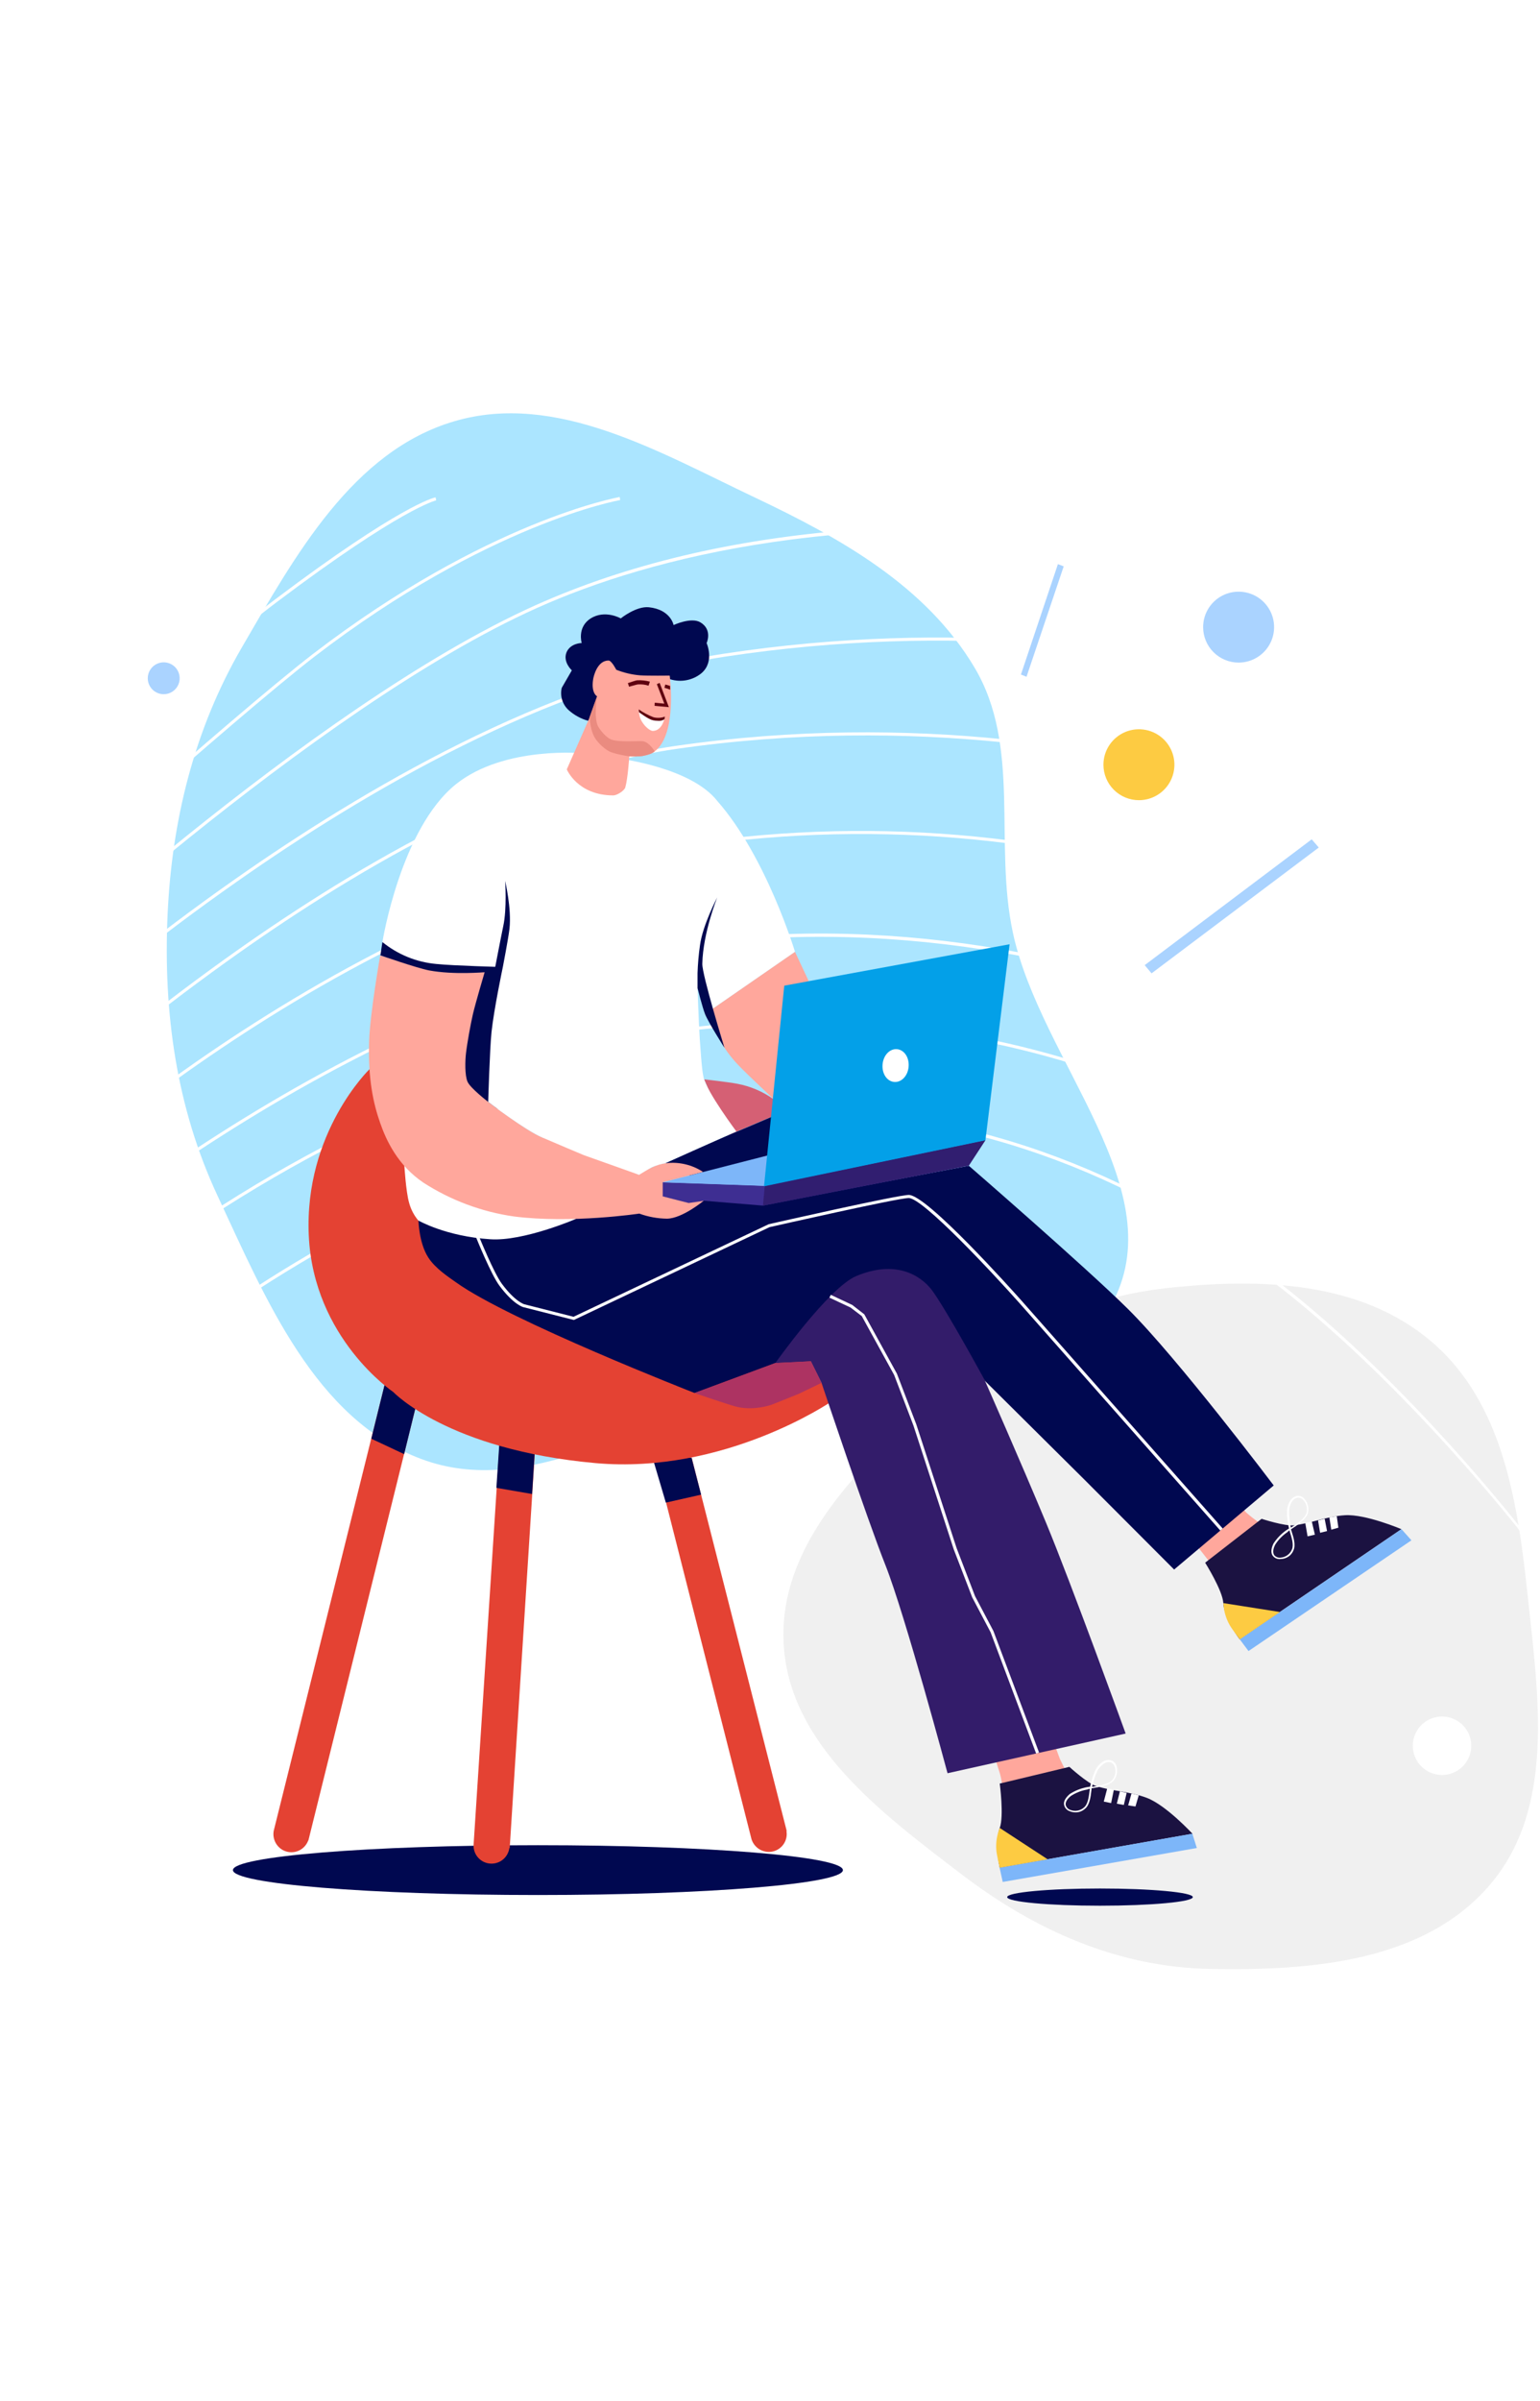 <svg width="448" height="698" viewBox="0 0 448 698" fill="none" xmlns="http://www.w3.org/2000/svg">
<rect x="0" y="0" width="448" height="698" fill="#333333" stroke="none"/>
<g clip-path="url(#clip0_17713_43734)">
<rect width="448" height="708" transform="translate(0 -7)" fill="white"/>
<g clip-path="url(#clip1_17713_43734)">
<path fill-rule="evenodd" clip-rule="evenodd" d="M416.519 390.097C437.365 407.961 441.535 436.939 444.457 464.246C447.568 493.331 452.433 525.714 433.405 547.947C414.234 570.349 381.384 572.95 351.918 572.377C325.197 571.858 301.092 561.163 279.848 544.961C256.476 527.136 229.56 507.209 227.972 477.846C226.39 448.58 250.812 425.712 272.326 405.79C291.211 388.303 314.07 377.217 339.648 374.434C366.68 371.492 395.881 372.412 416.519 390.097Z" fill="#F0F0F0"/>
<path fill-rule="evenodd" clip-rule="evenodd" d="M219.586 144.621C244.556 156.45 269.425 170.354 283.533 194.116C297.085 216.941 289.097 245.051 294.63 271.016C302.631 308.562 342.086 346.343 323.078 379.7C304.765 411.838 254.083 397.53 217.978 405.533C185.551 412.721 153.675 435.793 122.574 424.146C91.593 412.543 77.287 377.574 63.279 347.598C51.312 321.989 47.489 294.395 48.741 266.151C49.964 238.551 56.46 212.121 70.339 188.233C85.847 161.543 102.618 131.097 132.24 122.441C161.8 113.803 191.758 131.437 219.586 144.621Z" fill="#ABE5FF"/>
<path d="M1.918 398.861L1.362 398.154C1.64 397.93 28.607 375.638 40.616 366.832C91.852 329.415 144.227 306.701 196.287 299.336C237.774 293.432 280.07 297.369 319.749 310.827C388.3 333.827 429.982 377.463 430.368 377.902L429.713 378.51C429.301 378.072 387.78 334.587 319.426 311.659C279.881 298.253 237.729 294.338 196.386 300.231C144.486 307.578 92.255 330.229 41.145 367.556C29.145 376.363 2.187 398.637 1.918 398.861Z" fill="white"/>
<path d="M1.936 376.443L1.362 375.781C1.613 375.557 27.003 352.933 64.491 329.128C99.103 307.158 151.423 279.648 204.057 273.419C271.103 265.49 329.051 282.323 365.859 297.841C405.731 314.657 430.081 333.638 430.323 333.782L429.767 334.489C429.534 334.301 405.256 315.418 365.482 298.692C328.783 283.218 271.013 266.474 204.165 274.35C151.665 280.507 99.488 307.945 64.993 329.871C27.522 353.631 2.187 376.219 1.936 376.443Z" fill="white"/>
<path d="M1.944 353.954L1.317 353.318C1.568 353.077 26.411 329.218 63.926 303.999C98.582 280.731 151.494 251.467 206.737 244.379C261.458 237.295 317.083 243.622 368.807 262.814C407.478 277.267 430.054 294.065 430.278 294.235L429.74 294.951C429.516 294.781 407.021 278.046 368.457 263.629C316.878 244.498 261.41 238.192 206.844 245.256C151.781 252.326 99.004 281.5 64.428 304.724C26.957 329.907 2.186 353.721 1.944 353.954Z" fill="white"/>
<path d="M1.944 331.813L1.326 331.16C21.531 312.409 42.903 294.953 65.315 278.896C99.604 254.303 150.159 223.58 196.278 216.877C266.182 206.756 326.067 217.817 363.994 228.869C405.094 240.853 430 255.431 430.251 255.574L429.794 256.344C429.543 256.201 404.7 241.667 363.708 229.72C325.87 218.694 266.137 207.669 196.404 217.763C150.473 224.44 100.052 255.091 65.835 279.621C43.454 295.652 22.115 313.084 1.944 331.813Z" fill="white"/>
<path d="M1.945 310.111L1.362 309.467C22.546 289.993 45.001 271.945 68.578 255.44C104.973 229.926 159.148 197.86 210.626 190.03C278.218 179.774 334.303 188.24 369.47 197.126C407.568 206.765 429.982 218.999 430.197 219.124L429.767 219.902C429.543 219.786 407.21 207.597 369.21 197.986C334.142 189.117 278.192 180.687 210.761 190.916C159.453 198.719 105.403 230.713 69.097 256.174C45.545 272.653 23.112 290.671 1.945 310.111Z" fill="white"/>
<path d="M1.962 434.613L1.299 434.014C1.532 433.763 24.457 408.956 61.246 383.092C95.213 359.198 148.277 329.468 208.224 323.508C240.337 320.212 272.782 324.07 303.222 334.802C327.572 343.384 351.017 356.388 372.894 373.472C410.131 402.539 442.803 444.687 443 445L442.5 445.5C442.303 445.196 409.45 403.13 372.284 374.152C350.479 357.148 327.133 344.181 302.873 335.67C272.563 324.992 240.26 321.153 208.287 324.43C148.537 330.372 95.616 360.021 61.739 383.844C25.058 409.636 2.186 434.372 1.962 434.613Z" fill="white"/>
<path d="M152.391 275.46H129.412V322.336H152.391V275.46Z" fill="#000850"/>
<path d="M156.487 550.891C205.491 550.891 245.211 547.652 245.211 543.651C245.211 539.651 205.482 536.411 156.487 536.411C107.491 536.411 67.762 539.651 67.762 543.651C67.762 547.652 107.482 550.891 156.487 550.891Z" fill="#000850"/>
<path d="M204.855 313.78C204.855 313.78 211.89 314.55 214.534 315.069C218.312 315.784 221.89 317.311 225.019 319.543L224.562 324.6L211.764 330.032L204.855 313.78Z" fill="#D56074"/>
<path d="M193.634 338.113C193.634 338.113 208.216 331.482 213.118 329.486C215.806 328.394 224.562 324.635 224.562 324.635L223.666 338.059L202.829 342.829L193.634 338.113Z" fill="#000850"/>
<path d="M289.376 510.915C289.376 510.915 290.577 514.495 290.9 515.613C291.222 516.732 291.679 519.435 291.679 519.435C291.679 519.435 300.794 519.793 303.698 518.96C306.232 518.191 308.392 516.515 309.765 514.253L308.34 511.363L307.247 508.4L289.376 510.915Z" fill="#FFA79C"/>
<path d="M228.855 532.25L201.216 423.758L190.829 425.235L218.611 534.63C218.942 535.706 219.608 536.649 220.512 537.32C221.417 537.991 222.512 538.356 223.639 538.362C224.326 538.366 225.006 538.234 225.641 537.973C226.276 537.713 226.853 537.329 227.338 536.845C227.824 536.361 228.209 535.785 228.471 535.152C228.733 534.518 228.866 533.839 228.864 533.154C228.864 532.832 228.801 532.509 228.801 532.259L228.855 532.25Z" fill="#E44233"/>
<path d="M148.277 537.271L155.635 421.762L145.311 419.972L137.764 536.438C137.737 537.689 138.16 538.909 138.958 539.874C139.756 540.839 140.874 541.486 142.109 541.696C143.345 541.907 144.615 541.667 145.687 541.02C146.76 540.374 147.565 539.364 147.954 538.174C148.082 537.893 148.149 537.588 148.152 537.279L148.277 537.271Z" fill="#E44233"/>
<path d="M89.764 534.827L120.925 409.072L112.214 401.286L79.637 532.187C79.423 533.294 79.568 534.441 80.052 535.46C80.535 536.478 81.332 537.317 82.325 537.852C83.541 538.496 84.962 538.634 86.278 538.235C87.595 537.836 88.7 536.932 89.352 535.722C89.486 535.472 89.611 535.15 89.746 534.89L89.764 534.827Z" fill="#E44233"/>
<path d="M117.564 422.72L108.02 418.245L112.214 401.242L120.925 409.027L117.564 422.72Z" fill="#000850"/>
<path d="M154.793 434.318L144.406 432.528L145.248 419.847L155.572 421.637L154.793 434.318Z" fill="#000850"/>
<path d="M193.697 436.824L203.959 434.506L201.18 423.767L190.793 422.317L190.282 425.279L193.697 436.824Z" fill="#000850"/>
<path d="M107.5 310.818C107.5 310.818 88.473 329.164 89.826 359.144C91.18 389.124 114.409 404.669 114.409 404.669C114.409 404.669 130.281 421.476 173.245 425.333C210.734 428.689 241.76 407.497 241.76 407.497L224.598 372.729L107.5 310.818Z" fill="#E44233"/>
<path d="M347.298 448.207L350.73 452.593L353.571 456.271C353.571 456.271 360.84 451.796 364.192 448.44C366.468 446.122 366.145 442.543 366.145 442.543C364.882 441.661 363.67 440.708 362.516 439.688C361.44 438.685 360.517 436.019 360.517 436.019L347.298 448.207Z" fill="#FFA79C"/>
<path d="M225.503 396.257L235.89 395.747L238.991 402.011C238.991 402.011 252.255 441.603 257.552 454.928C263.287 469.354 275.646 515.488 275.646 515.488L327.465 503.952C327.465 503.952 311.683 460.432 304.28 442.614C296.877 424.796 286.589 401.537 286.589 401.537L280.979 370.957L256.718 357.632L229.626 370.957L220.592 384.864L225.503 396.257Z" fill="#331C6A"/>
<path d="M281.875 338.892L222.026 350.24L210.519 349.416L193.867 347.904L157.356 347.966L140.193 345.201L121.74 354.857C121.74 354.857 121.875 361.363 124.581 365.543C126.58 368.702 130.452 371.217 132.71 372.819C148.259 383.96 202.068 404.955 202.068 404.955L225.548 396.257C225.548 396.257 241.097 374.304 249.101 370.957C260.455 366.187 267.804 370.635 271.165 375.136C275.422 380.936 286.643 401.537 286.643 401.537L315.321 429.995L341.562 456.271L370.537 431.83C370.537 431.83 342.548 394.771 328.083 380.479C315.734 368.272 281.839 338.892 281.839 338.892" fill="#000850"/>
<path d="M117.636 338.892C117.636 338.892 118.084 346.356 118.989 349.577C119.491 351.492 120.409 353.273 121.678 354.795C121.678 354.795 129.681 359.43 142.649 360.263C152.328 360.907 167.555 354.338 167.555 354.338L117.636 338.892Z" fill="white"/>
<path d="M209.972 303.354C211.375 305.682 213.041 307.841 214.937 309.789C218.038 313.002 225.118 319.57 225.118 319.57L237.764 290.539L231.266 276.695L205.097 294.781L209.972 303.354Z" fill="#FFA79C"/>
<path d="M195.893 347.519C194.577 346.492 193.498 345.195 192.729 343.716L204.532 340.691C202.67 339.465 200.574 338.638 198.376 338.263C196.178 337.887 193.925 337.97 191.761 338.507C189.67 339.259 187.68 340.266 185.837 341.505C184.735 341.049 167.259 333.827 157.893 330.713C153.762 329.299 141.959 320.287 141.959 320.287C141.959 320.287 136.859 316.358 136.017 314.487C135.175 312.617 135.309 308.223 135.569 306.12C135.892 303.283 136.922 297.618 137.567 294.853C138.275 291.756 140.991 282.619 140.991 282.619L127.808 282.556L110.601 277.786C110.601 277.786 107.634 294.531 107.374 302.773C107.052 313.78 108.602 320.797 110.601 326.462C112.339 331.482 115.7 338.758 123.147 343.787C131.118 348.925 140.106 352.283 149.496 353.632C166.156 355.77 185.981 352.799 185.981 352.799C188.566 353.743 191.294 354.242 194.046 354.276C198.527 354.213 204.801 348.996 204.801 348.996C204.801 348.996 197.183 348.352 195.893 347.519Z" fill="#FFA79C"/>
<path d="M111.246 273.858L110.663 277.724C110.663 277.724 121.185 281.393 124.796 282.1C132.02 283.451 141.054 282.619 141.054 282.619L145.633 280.829L111.246 273.858Z" fill="#000850"/>
<path d="M111.246 273.858C111.246 273.858 116.533 240.889 132.665 227.948C146.798 216.681 170.019 218.999 170.019 218.999L180.218 220.547C180.218 220.547 201.037 223.106 208.655 232.834C222.949 249.05 231.266 276.686 231.266 276.686L205.097 294.772L202.919 287.246C202.919 287.246 203.313 298.316 203.564 301.985C203.824 305.082 204.084 310.612 204.667 313.19C205.634 317.441 214.211 328.905 214.211 328.905L193.598 338.105C192.275 338.374 190.979 338.763 189.727 339.268C188.759 339.787 185.918 341.523 185.918 341.523L169.786 335.787C169.786 335.787 161.371 332.252 157.956 330.766C152.579 328.448 142.022 320.34 142.022 320.34C142.022 320.34 142.47 305.01 142.99 299.99C143.698 293.358 146.279 281.125 146.279 281.125C146.279 281.125 131.76 280.74 126.921 280.23C121.175 279.717 115.716 277.498 111.246 273.858Z" fill="white"/>
<path d="M171.077 209.539C168.986 208.948 167.056 207.892 165.431 206.452C164.546 205.648 163.893 204.622 163.538 203.482C163.184 202.341 163.141 201.126 163.414 199.964L166.354 194.871C166.354 194.871 163.665 192.473 164.812 189.618C165.968 186.933 169.222 186.933 169.222 186.933C169.222 186.933 167.823 182.307 171.847 179.774C176.024 177.152 180.585 179.774 180.585 179.774C180.585 179.774 185.066 176.141 188.786 176.534C195.131 177.223 195.955 181.707 195.955 181.707C195.955 181.707 201.064 179.309 203.77 180.928C207.355 183.094 205.563 186.951 205.563 186.951C205.563 186.951 207.965 192.321 204.093 195.677C202.841 196.709 201.351 197.413 199.758 197.725C198.165 198.038 196.519 197.949 194.97 197.467L171.077 209.539Z" fill="#000850"/>
<path d="M176.597 217.522L180.084 221.701C180.084 221.701 180.218 220.413 180.281 219.965C180.343 219.518 180.406 218.479 180.406 218.479L177.377 217.325L176.597 217.522Z" fill="#321D6A"/>
<path d="M183.068 219.804C183.068 219.804 182.674 226.212 181.903 228.914C181.598 229.917 179.429 231.232 178.425 231.232C167.985 231.232 164.884 223.661 164.884 223.661L171.31 209.074L173.702 202.433C173.702 202.433 171.91 201.538 172.546 197.493C172.699 196.491 173.783 192.016 177.027 192.016C177.924 192.016 179.277 194.701 179.277 194.701C181.502 195.582 183.846 196.131 186.231 196.33C188.4 196.482 194.826 196.401 194.826 196.401C194.826 196.401 197.138 213.307 190.488 218.408C187.863 220.421 183.068 219.804 183.068 219.804Z" fill="#FFA79C"/>
<path d="M185.882 206.586C185.882 206.586 188.4 208.045 189.332 208.438C190.686 209.065 193.356 208.617 193.356 208.617C193.356 208.617 192.738 212.403 189.933 212.484C189.037 212.484 187.666 211.141 187.146 210.371C186.305 209.29 185.859 207.955 185.882 206.586Z" fill="white"/>
<path d="M190.462 218.417C190.462 218.417 188.92 215.786 187.056 215.481C185.819 215.329 179.886 215.866 177.7 214.935C176.382 214.398 174.679 212.394 173.989 211.159C172.672 208.689 173.676 202.433 173.676 202.433L171.516 208.537C171.516 208.537 171.668 212.931 173.523 215.168C174.454 216.402 175.609 217.45 176.929 218.256C178.237 219.151 183.041 219.884 183.041 219.884C183.041 219.884 184.35 219.956 185.667 219.884C186.293 219.892 186.917 219.814 187.522 219.652C188.075 219.53 188.62 219.374 189.153 219.186C189.631 219.009 190.074 218.748 190.462 218.417Z" fill="#EA8B80"/>
<path d="M143.957 281.653C143.957 281.653 145.75 272.31 146.404 269.222C147.506 264.139 146.942 256.085 146.942 256.085C146.942 256.085 148.86 264.067 148.214 269.992C147.892 272.766 146.279 281.134 146.279 281.134L143.957 281.653Z" fill="#000850"/>
<path d="M204.308 280.167C204.505 271.155 208.655 260.863 208.655 260.863C208.655 260.863 204.416 268.918 203.636 274.761C203.247 277.467 203.008 280.191 202.919 282.923V287.255C202.919 287.255 204.371 292.964 205.097 294.781C206.19 297.466 210.743 304.571 210.743 304.571C210.743 304.571 204.228 283.424 204.308 280.167Z" fill="#000850"/>
<path d="M202.023 404.956C202.023 404.956 210.797 407.98 213.763 408.813C218.925 410.298 224.276 408.428 224.276 408.428C224.276 408.428 230.343 406.047 232.342 405.206C234.017 404.437 238.991 401.993 238.991 401.993L235.891 395.729L225.503 396.239L202.023 404.956Z" fill="#AD3362"/>
<path d="M204.855 349.067L221.954 350.481L281.83 338.847L286.67 331.437L222.474 344.709L192.792 343.671V347.796L200.347 349.729L204.855 349.067Z" fill="#3E2E92"/>
<path d="M222.474 344.754L221.954 350.481L281.83 338.847L286.67 331.437L222.474 344.754Z" fill="#311E70"/>
<path d="M192.792 343.716L223.702 335.795L222.474 344.745L192.792 343.716Z" fill="#7DB6F9"/>
<path d="M222.259 344.861L228.147 286.539L293.696 274.502L286.67 331.482L222.259 344.861Z" fill="#03A0E8"/>
<path d="M260.151 314.532C262.248 314.702 264.121 312.742 264.327 310.058C264.533 307.373 263.019 305.171 260.922 305.001C258.825 304.831 256.951 306.791 256.745 309.476C256.539 312.161 258.054 314.362 260.151 314.532Z" fill="white"/>
<path d="M331.324 232.619C333.367 232.619 335.363 232.014 337.061 230.881C338.759 229.748 340.082 228.137 340.864 226.253C341.645 224.368 341.849 222.295 341.45 220.295C341.051 218.295 340.066 216.458 338.622 215.016C337.177 213.575 335.336 212.594 333.333 212.197C331.33 211.8 329.254 212.006 327.367 212.787C325.481 213.569 323.869 214.892 322.736 216.588C321.602 218.285 320.998 220.279 321 222.319C321.002 225.051 322.091 227.671 324.027 229.603C325.963 231.534 328.588 232.619 331.324 232.619Z" fill="#FDCB42"/>
<path d="M419.5 516C421.181 516 422.825 515.501 424.223 514.567C425.621 513.633 426.711 512.305 427.354 510.751C427.997 509.197 428.165 507.488 427.836 505.839C427.508 504.19 426.697 502.675 425.508 501.487C424.318 500.299 422.803 499.49 421.154 499.162C419.504 498.835 417.795 499.005 416.242 499.649C414.689 500.294 413.362 501.384 412.429 502.783C411.496 504.182 410.999 505.826 411 507.507C411.002 509.76 411.898 511.921 413.492 513.513C415.086 515.105 417.247 516 419.5 516Z" fill="white"/>
<path d="M333 280.576L381.583 244L383.645 246.381L334.999 282.956L333 280.576Z" fill="#AAD3FF"/>
<path d="M297 196.092L307.755 164L309.439 164.644L298.622 196.745L297 196.092Z" fill="#AAD3FF"/>
<path d="M1.944 289.25L1.326 288.597C2.222 287.765 90.4 205.207 155.904 175.899C182.217 164.112 213.01 156.774 247.434 154.08C274.965 151.932 304.863 152.729 336.293 156.461C389.805 162.788 429.749 175.621 430.161 175.755L429.884 176.65C429.489 176.48 389.599 163.683 336.167 157.347C246.869 146.76 189.046 162.036 156.271 176.713C90.902 205.968 2.823 288.418 1.944 289.25Z" fill="white"/>
<path d="M1.935 268.265L1.335 267.602C1.989 267.012 67.233 208.465 91.036 190.119C141.574 151.351 179.886 144.577 180.272 144.478L180.415 145.373C180.039 145.436 141.923 152.192 91.583 190.809C67.807 209.155 2.59 267.683 1.935 268.265Z" fill="white"/>
<path d="M2.124 242.32L1.523 241.658C2.07 241.166 56.013 192.303 80.004 174.279C116.444 146.841 126.302 144.657 126.705 144.576L126.885 145.471C126.786 145.471 116.686 147.798 80.551 175.004C56.586 192.992 2.67 241.828 2.124 242.32Z" fill="white"/>
<path d="M47.636 201.811C48.554 201.81 49.451 201.536 50.213 201.026C50.975 200.515 51.569 199.791 51.919 198.943C52.269 198.096 52.359 197.164 52.179 196.266C51.999 195.367 51.556 194.542 50.907 193.894C50.257 193.247 49.43 192.806 48.53 192.628C47.629 192.45 46.696 192.542 45.849 192.894C45.001 193.245 44.276 193.839 43.767 194.601C43.257 195.363 42.985 196.259 42.985 197.176C42.985 197.785 43.105 198.389 43.339 198.952C43.573 199.515 43.916 200.026 44.348 200.457C44.78 200.887 45.293 201.229 45.857 201.461C46.421 201.693 47.026 201.813 47.636 201.811Z" fill="#AAD3FF"/>
<path d="M360.324 192.619C362.367 192.619 364.363 192.014 366.061 190.881C367.759 189.748 369.082 188.137 369.864 186.253C370.645 184.368 370.849 182.295 370.45 180.295C370.05 178.295 369.066 176.458 367.622 175.016C366.177 173.575 364.336 172.594 362.333 172.197C360.33 171.8 358.254 172.006 356.367 172.787C354.481 173.569 352.869 174.892 351.736 176.588C350.602 178.285 349.998 180.279 350 182.319C350.002 185.051 351.091 187.671 353.027 189.603C354.963 191.534 357.588 192.619 360.324 192.619Z" fill="#AAD3FF"/>
<path d="M301.43 509.787L288.175 474.509L282.825 464.361L277.439 450.364L265.716 414.379L260.115 399.711L250.696 382.591L247.424 380.103L241.294 377.231L241.68 376.416L247.935 379.361L251.431 382.081L260.921 399.335L266.559 414.075L278.29 450.06L283.64 463.994L288.991 474.142L302.272 509.474L301.43 509.787Z" fill="white"/>
<path d="M290.837 518.495L311.091 513.636C311.091 513.636 316.316 518.406 318.87 519.22C323.522 520.715 328.639 520.759 333.613 522.648C339.25 524.786 346.904 533.082 346.904 533.082L290.837 542.953C290.837 542.953 289.161 535.848 290.837 531.4C292.101 527.919 290.837 518.495 290.837 518.495Z" fill="#1B1241"/>
<path d="M311.261 526.549C310.846 526.427 310.471 526.196 310.173 525.882C309.876 525.568 309.667 525.18 309.568 524.759C309.388 524.034 309.568 522.969 311.199 521.538C312.718 520.558 314.413 519.88 316.191 519.542L317.141 519.399C317.49 517.609 318.404 514.521 319.444 513.367C320.815 511.783 322.132 511.318 323.486 511.828C323.834 512 324.137 512.252 324.371 512.563C324.604 512.874 324.761 513.235 324.83 513.617C325.003 514.297 325.018 515.006 324.874 515.692C324.729 516.378 324.429 517.021 323.997 517.573C322.84 519.023 319.677 519.56 317.535 519.873C317.546 519.998 317.546 520.124 317.535 520.249L317.472 520.687C317.302 522.146 317.033 524.571 315.778 525.69C315.308 526.149 314.737 526.492 314.111 526.692C313.173 526.971 312.167 526.921 311.261 526.549ZM316.289 520.231C314.588 520.52 312.965 521.157 311.521 522.101C310.356 523.041 309.872 523.972 310.034 524.786C310.132 525.113 310.309 525.41 310.55 525.652C310.791 525.894 311.087 526.073 311.414 526.173C312.091 526.429 312.827 526.49 313.537 526.347C314.247 526.205 314.903 525.865 315.429 525.368C316.531 524.392 316.782 522.084 316.961 520.67L317.033 520.231C317.033 520.168 317.033 520.079 317.033 520.016C316.773 520.038 316.52 520.111 316.289 520.231ZM319.874 513.841C318.978 514.844 318.082 517.573 317.696 519.461C319.793 519.166 322.661 518.674 323.656 517.367C324.037 516.878 324.299 516.308 324.422 515.701C324.544 515.094 324.525 514.466 324.364 513.868C324.306 513.568 324.184 513.284 324.006 513.035C323.829 512.786 323.599 512.579 323.333 512.427C322.204 511.962 321.057 512.427 319.892 513.841H319.874Z" fill="white"/>
<path d="M329.159 521.377L328.191 524.84L330.315 525.153L331.274 521.896L329.159 521.377Z" fill="white"/>
<path d="M325.789 520.759L324.893 524.339L326.927 524.715L327.752 521.198L325.789 520.759Z" fill="white"/>
<path d="M322.115 519.864L321.102 523.73L323.235 524.169L324.023 520.321L322.115 519.864Z" fill="white"/>
<path d="M290.792 542.944L291.706 547.097L348.167 537.226L346.859 533.073L290.792 542.944Z" fill="#7DB6F9"/>
<path d="M290.837 531.4L304.755 540.501L290.837 542.953C290.837 542.953 289.985 539.463 289.851 537.951C289.655 535.72 289.993 533.474 290.837 531.4Z" fill="#FDCB42"/>
<path d="M350.587 454.284L367.015 441.531C367.015 441.531 373.745 443.724 376.416 443.42C381.264 442.874 385.952 440.815 391.257 440.484C397.28 440.117 407.676 444.538 407.676 444.538L360.643 476.568C360.643 476.568 356.162 470.778 355.875 466.034C355.669 462.338 350.587 454.284 350.587 454.284Z" fill="#1B1241"/>
<path d="M372.562 453.21C372.139 453.269 371.708 453.218 371.31 453.061C370.913 452.904 370.563 452.647 370.295 452.315C369.838 451.724 369.542 450.659 370.456 448.735C371.439 447.217 372.705 445.902 374.184 444.86L374.991 444.341C374.561 442.551 374.139 439.383 374.606 437.898C375.206 435.893 376.21 434.927 377.653 434.837C378.036 434.85 378.411 434.951 378.748 435.133C379.085 435.314 379.376 435.572 379.597 435.884C380.042 436.428 380.355 437.067 380.511 437.752C380.666 438.437 380.66 439.149 380.494 439.831C380.045 441.621 377.375 443.411 375.555 444.583C375.605 444.698 375.644 444.818 375.672 444.941L375.797 445.37C376.246 446.758 376.998 449.084 376.308 450.624C376.073 451.235 375.695 451.781 375.206 452.217C374.465 452.84 373.531 453.191 372.562 453.21ZM374.543 445.379C373.107 446.343 371.887 447.592 370.958 449.049C370.286 450.382 370.232 451.429 370.716 452.127C370.937 452.377 371.216 452.571 371.528 452.691C371.84 452.811 372.176 452.854 372.508 452.816C373.231 452.772 373.926 452.525 374.514 452.104C375.102 451.683 375.56 451.105 375.833 450.436C376.434 449.102 375.717 446.856 375.296 445.532L375.179 445.102C375.179 445.03 375.116 444.959 375.125 444.887C374.901 445.013 374.704 445.18 374.543 445.379ZM375.188 438.077C374.803 439.357 375.107 442.211 375.529 444.1C377.321 442.963 379.723 441.343 380.09 439.741C380.238 439.14 380.243 438.512 380.106 437.908C379.969 437.304 379.694 436.74 379.302 436.26C379.126 436.009 378.898 435.8 378.633 435.645C378.369 435.491 378.074 435.395 377.769 435.365C376.532 435.41 375.672 436.314 375.188 438.077Z" fill="white"/>
<path d="M386.731 441.111L387.278 444.69L389.348 444.109L388.873 440.744L386.731 441.111Z" fill="white"/>
<path d="M383.433 442.005L384.034 445.585L386.05 445.093L385.351 441.513L383.433 442.005Z" fill="white"/>
<path d="M379.705 442.677L380.386 446.623L382.51 446.14L381.614 442.31L379.705 442.677Z" fill="white"/>
<path d="M360.66 476.568L363.206 479.968L410.597 447.778L407.702 444.529L360.66 476.568Z" fill="#7DB6F9"/>
<path d="M355.902 466.034L372.338 468.62L360.687 476.567C360.687 476.567 358.474 473.739 357.721 472.415C356.616 470.462 355.993 468.275 355.902 466.034Z" fill="#FDCB42"/>
<path d="M354.997 444.941L296.618 378.868C289.045 370.358 268.495 348.271 264.354 348.271C261.244 348.271 225.387 356.397 223.845 356.746L166.945 383.728L152.283 380.005C152.167 380.005 149.344 379.217 145.275 373.74C142.837 370.447 138.706 360.227 138.526 359.788L139.36 359.457C139.405 359.565 143.626 370.009 145.992 373.203C149.837 378.394 152.48 379.146 152.507 379.155L166.847 382.797L223.621 355.887C225.154 355.538 261.119 347.376 264.381 347.376C269.678 347.376 294.503 375.119 297.317 378.278L355.696 444.35L354.997 444.941Z" fill="white"/>
<path d="M188.669 199.328C187.659 199.009 186.598 198.884 185.541 198.961C185.066 199.024 183.57 199.507 182.996 199.632L182.656 198.559C182.898 198.559 184.672 197.852 185.389 197.762C186.624 197.711 187.859 197.843 189.055 198.156L188.669 199.328Z" fill="#5F000F"/>
<path d="M194.943 200.492C194.412 200.269 193.863 200.093 193.302 199.964L193.527 198.997C194.001 199.099 194.469 199.233 194.925 199.4L194.943 200.492Z" fill="#5F000F"/>
<path d="M190.462 204.286L193.258 204.554L191.08 198.889L191.896 198.522L194.584 205.574L190.426 205.19L190.462 204.286Z" fill="#5F000F"/>
<path d="M191.358 209.539C190.875 209.538 190.395 209.484 189.924 209.378C188.642 209.101 186.196 207.257 185.891 207.034L185.819 206.228C187.155 207.155 188.596 207.921 190.112 208.51C191.214 208.785 192.373 208.72 193.437 208.322L193.294 209.101C192.717 209.463 192.034 209.617 191.358 209.539Z" fill="#5F000F"/>
<ellipse cx="320" cy="551.5" rx="27" ry="2.5" fill="#000850"/>
</g>
</g>
<defs>
<clipPath id="clip0_17713_43734">
<rect width="448" height="708" fill="white" transform="translate(0 -7)"/>
</clipPath>
<clipPath id="clip1_17713_43734">
<rect width="491" height="494" fill="white" transform="translate(-19 100)"/>
</clipPath>
</defs>
</svg>
